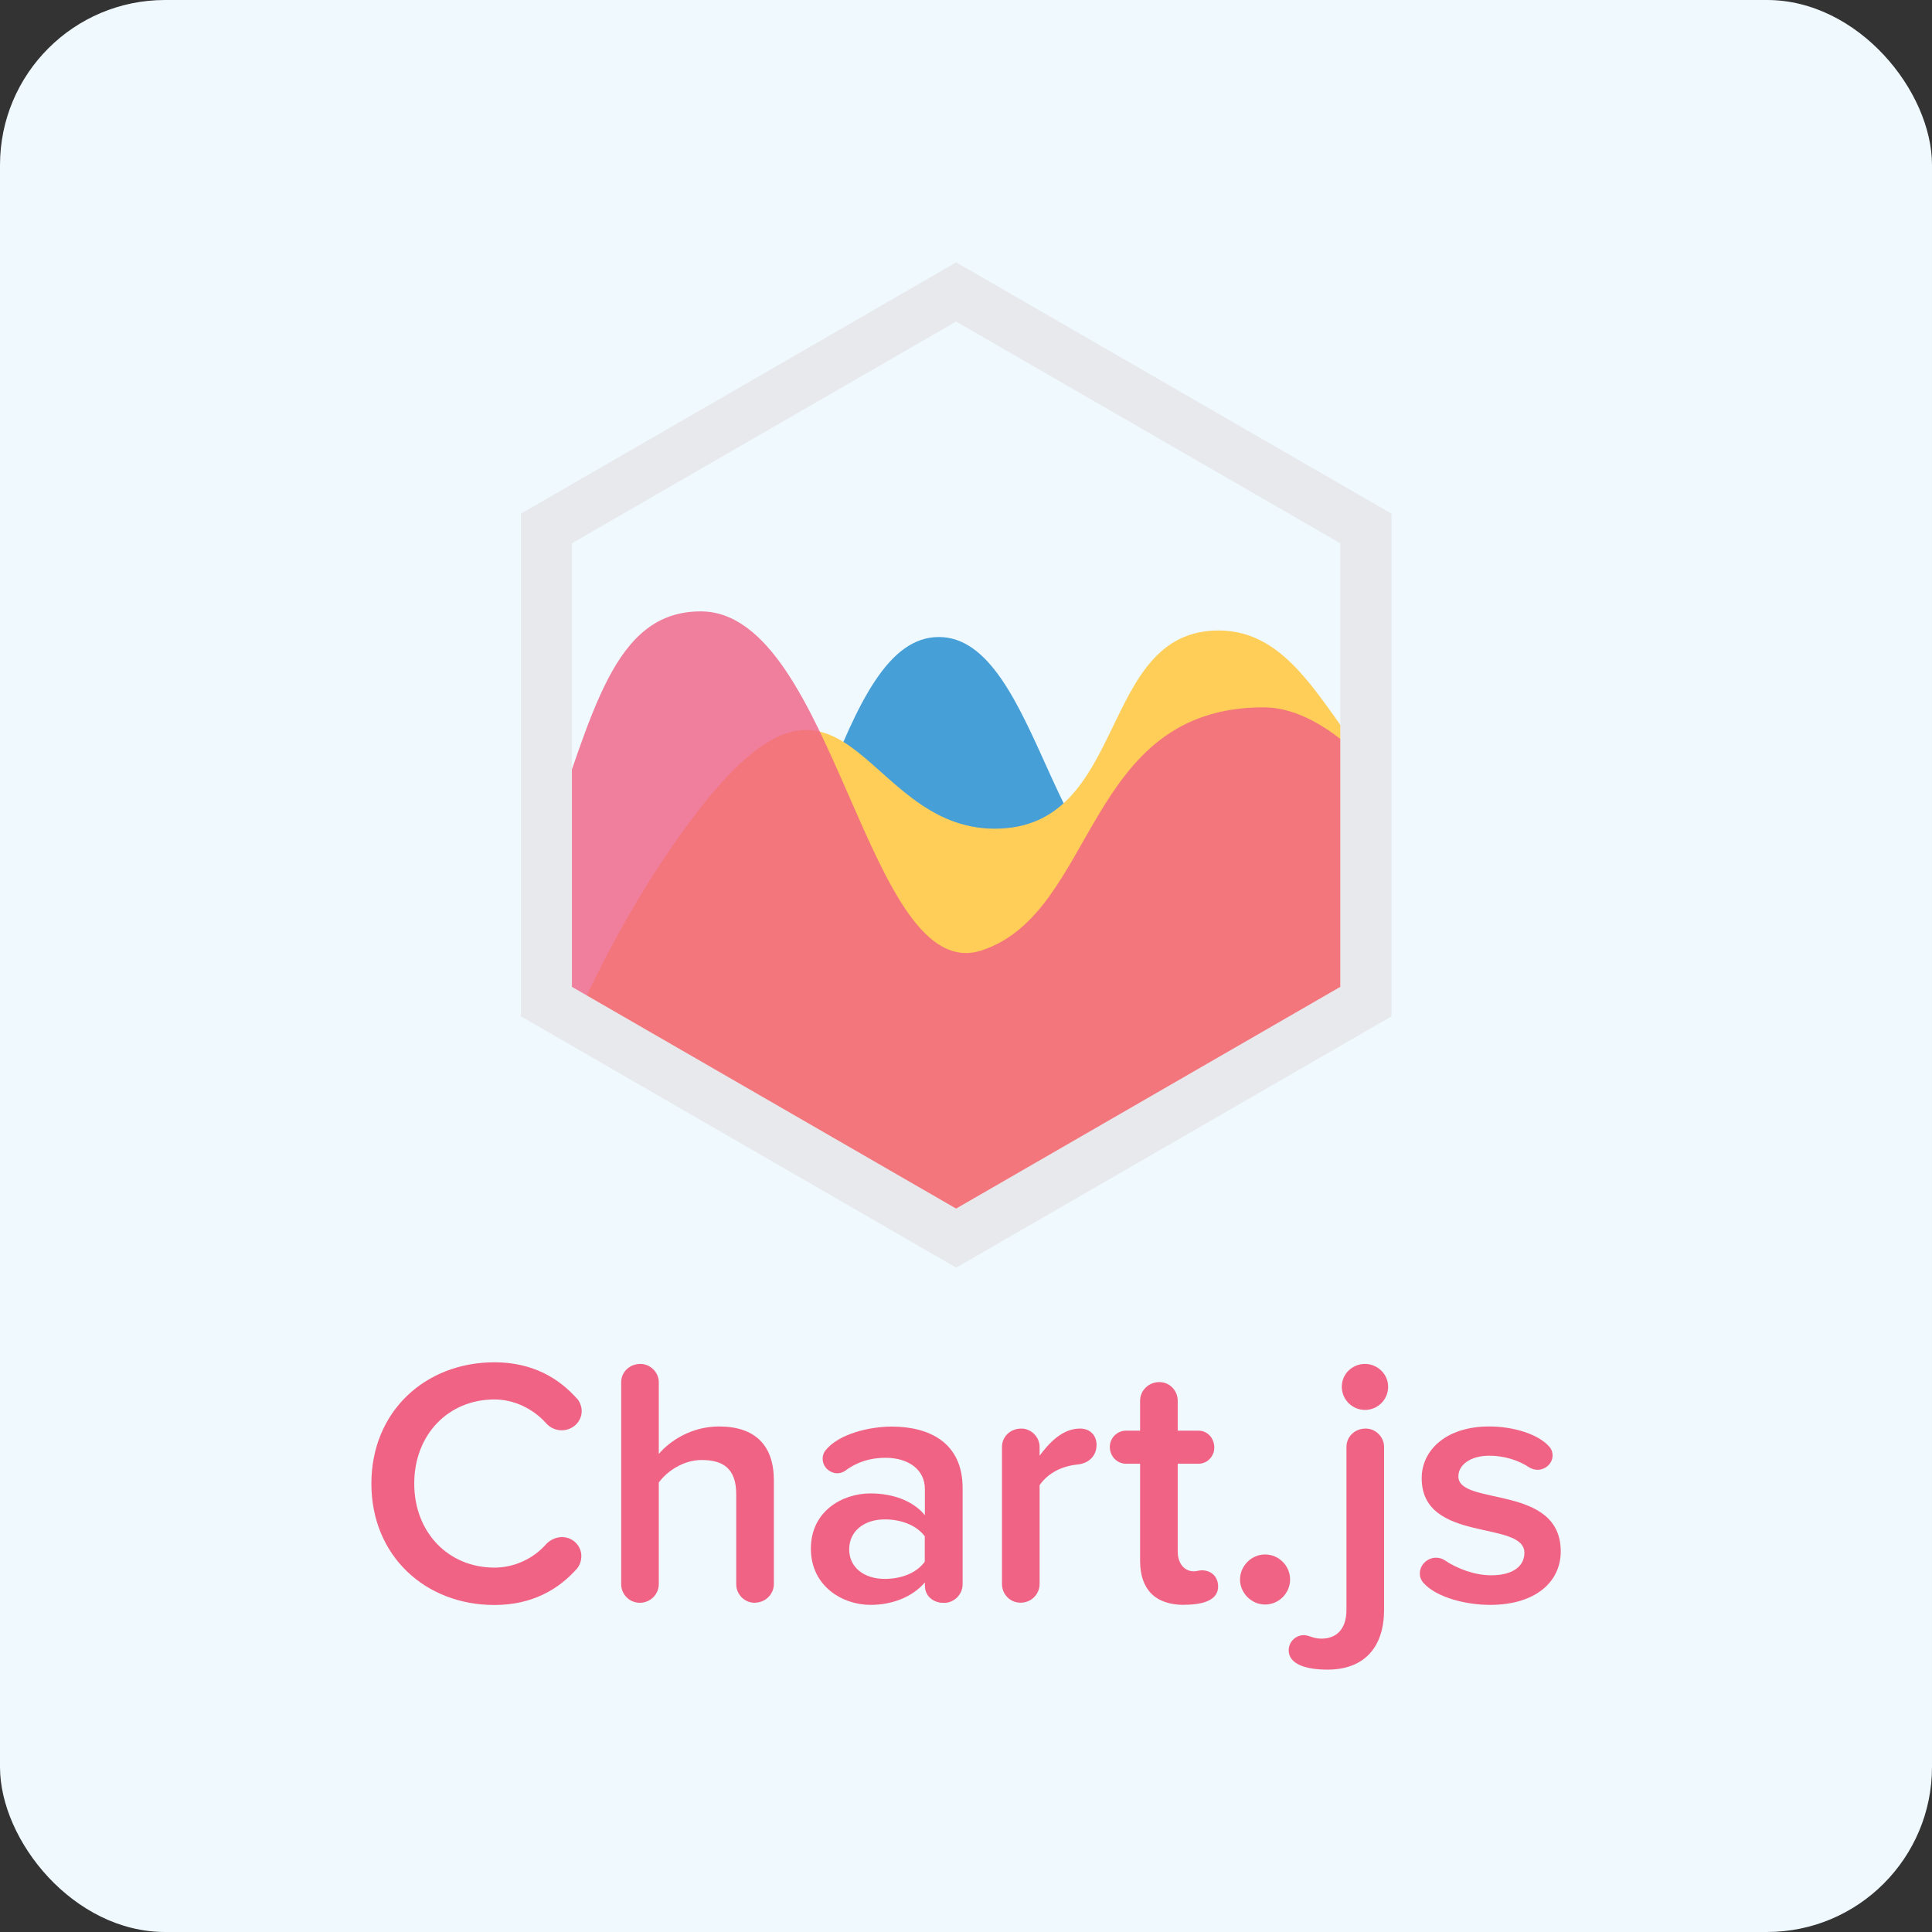 <?xml version="1.0" encoding="UTF-8"?>
<svg id="Layer_2" data-name="Layer 2" xmlns="http://www.w3.org/2000/svg" viewBox="0 0 165.9 165.9">
  <rect x="0" y="0" width="165.9" height="165.9" fill="#333333" stroke="none"/>
  <defs>
    <style>
      .cls-1 {
        fill: #eff9fe;
      }

      .cls-1, .cls-2, .cls-3, .cls-4, .cls-5, .cls-6 {
        stroke-width: 0px;
      }

      .cls-2 {
        fill: #479fd8;
      }

      .cls-3 {
        fill: #f06184;
        isolation: isolate;
        opacity: .8;
      }

      .cls-4 {
        fill: #ffce58;
      }

      .cls-5 {
        fill: #e8e9ed;
      }

      .cls-6 {
        fill: #f16384;
      }
    </style>
  </defs>
  <g id="Layer_1-2" data-name="Layer 1">
    <g>
      <rect class="cls-1" width="165.9" height="165.9" rx="14.17" ry="14.17"/>
      <g>
        <g>
          <path class="cls-6" d="M49.56,120.1c.24.3.39.69.39,1.06,0,.94-.79,1.66-1.72,1.66-.45,0-.94-.18-1.3-.57-1.15-1.3-2.81-2.08-4.47-2.08-3.96,0-6.89,3.02-6.89,7.22s2.93,7.22,6.89,7.22c1.66,0,3.32-.73,4.47-2.05.36-.36.85-.57,1.33-.57.94,0,1.66.76,1.66,1.63,0,.36-.12.76-.36,1.06-1.54,1.75-3.81,3.14-7.1,3.14-5.95,0-10.57-4.23-10.57-10.42s4.62-10.42,10.57-10.42c3.29,0,5.56,1.39,7.1,3.14Z"/>
          <path class="cls-6" d="M64.82,137.63c-.91,0-1.6-.73-1.6-1.6v-7.73c0-2.24-1.18-2.93-2.96-2.93-1.57,0-2.96.94-3.69,1.93v8.73c0,.88-.73,1.6-1.63,1.6s-1.6-.73-1.6-1.6v-17.34c0-.85.69-1.57,1.66-1.57.85,0,1.57.73,1.57,1.57v6.16c.97-1.15,2.84-2.36,5.17-2.36,3.14,0,4.71,1.66,4.71,4.62v8.91c0,.88-.73,1.6-1.63,1.6Z"/>
          <path class="cls-6" d="M81.05,137.63h-.18c-.42,0-1.45-.36-1.45-1.48v-.27c-1.06,1.24-2.78,1.93-4.68,1.93-2.39,0-5.11-1.6-5.11-4.83s2.72-4.74,5.11-4.74c1.93,0,3.66.63,4.68,1.87v-2.24c0-1.66-1.39-2.69-3.38-2.69-1.27,0-2.42.33-3.47,1.12-.18.12-.42.21-.66.21-.6,0-1.27-.48-1.27-1.27,0-.24.09-.51.24-.69,1.15-1.45,3.84-2.05,5.68-2.05,3.23,0,6.1,1.36,6.1,5.29v8.25c0,.88-.73,1.6-1.6,1.6ZM79.41,131.92c-.73-.97-2.05-1.45-3.44-1.45-1.72,0-3.05.97-3.05,2.57s1.33,2.54,3.05,2.54c1.39,0,2.72-.48,3.44-1.48v-2.18Z"/>
          <path class="cls-6" d="M92.59,125.75c-1.3.12-2.54.66-3.32,1.78v8.49c0,.88-.73,1.6-1.6,1.6h-.06c-.88,0-1.57-.73-1.57-1.6v-11.78c0-.85.69-1.57,1.66-1.57.85,0,1.57.73,1.57,1.57v.76c.79-1.06,1.93-2.33,3.47-2.33.88,0,1.42.6,1.42,1.39,0,.97-.66,1.57-1.57,1.69Z"/>
          <path class="cls-6" d="M101.68,137.81c-2.48,0-3.78-1.33-3.78-3.78v-8.34h-1.21c-.76,0-1.39-.63-1.39-1.45,0-.76.63-1.39,1.39-1.39h1.21v-2.57c0-.88.73-1.6,1.66-1.6.88,0,1.57.73,1.57,1.6v2.57h1.78c.76,0,1.36.63,1.36,1.45,0,.76-.6,1.39-1.36,1.39h-1.78v7.52c0,1.12.63,1.72,1.39,1.72.21,0,.48-.09.66-.09.88,0,1.42.6,1.42,1.39,0,.97-.88,1.57-2.93,1.57Z"/>
          <path class="cls-6" d="M108.63,137.78c-1.18,0-2.15-1-2.15-2.15s.97-2.15,2.15-2.15,2.15.97,2.15,2.15-.97,2.15-2.15,2.15Z"/>
          <path class="cls-6" d="M113.98,143.37c-1.87,0-3.32-.48-3.32-1.66,0-.73.6-1.3,1.3-1.3.45,0,.79.3,1.51.3,1.24,0,2.15-.76,2.15-2.48v-13.99c0-.85.69-1.57,1.66-1.57.85,0,1.57.73,1.57,1.57v13.99c0,3.14-1.63,5.14-4.86,5.14ZM119.2,119.08c0,1.12-.91,1.99-1.99,1.99s-1.99-.88-1.99-1.99.91-1.96,1.99-1.96,1.99.88,1.99,1.96Z"/>
          <path class="cls-6" d="M127.93,137.81c-1.96,0-4.56-.6-5.71-1.9-.18-.21-.3-.48-.3-.79,0-.76.66-1.36,1.39-1.36.24,0,.51.06.73.21,1.12.76,2.63,1.3,4.02,1.3,1.9,0,2.84-.82,2.84-1.93,0-2.84-8.82-.79-8.82-6.41,0-2.39,2.08-4.44,5.8-4.44,1.96,0,4.17.6,5.17,1.75.18.21.27.45.27.73,0,.69-.6,1.24-1.3,1.24-.21,0-.45-.06-.66-.18-.94-.63-2.18-1.03-3.47-1.03-1.63,0-2.66.79-2.66,1.78,0,2.57,8.79.63,8.79,6.44,0,2.6-2.15,4.59-6.07,4.59Z"/>
        </g>
        <path class="cls-2" d="M117.32,65.99c-12.07.24-9.55,7.88-18.06,9.81-8.64,1.96-10-21.1-18.64-21.1s-10.55,22.4-21.37,37.78l-.31.44,23.19,13.39,35.19-20.31v-20h0Z"/>
        <path class="cls-4" d="M117.32,65.29c-4.04-5.18-6.78-11.15-12.68-11.15-10.43,0-7.69,17.02-19.22,17.02s-12.74-18.31-25.81-1.1c-4.16,5.48-7.51,11.6-10.14,17.38l32.66,18.85,35.19-20.31v-20.7h0Z"/>
        <path class="cls-3" d="M46.94,72.34c3.96-10.96,5.67-19.84,13.23-19.84,11.53,0,14.28,32.39,24.16,29.1,9.88-3.29,8.78-20.86,24.16-20.86,2.93,0,5.91,1.79,8.83,4.69v20.56l-35.19,20.31-35.19-20.31v-13.65h0Z"/>
        <path class="cls-5" d="M82.11,108.85l-37.38-21.58v-43.16l37.38-21.58,37.38,21.58v43.16l-37.38,21.58ZM49.11,84.74l32.99,19.04,32.99-19.04v-38.09l-32.99-19.04-32.99,19.04s0,38.09,0,38.09Z"/>
      </g>
    </g>
  </g>
</svg>